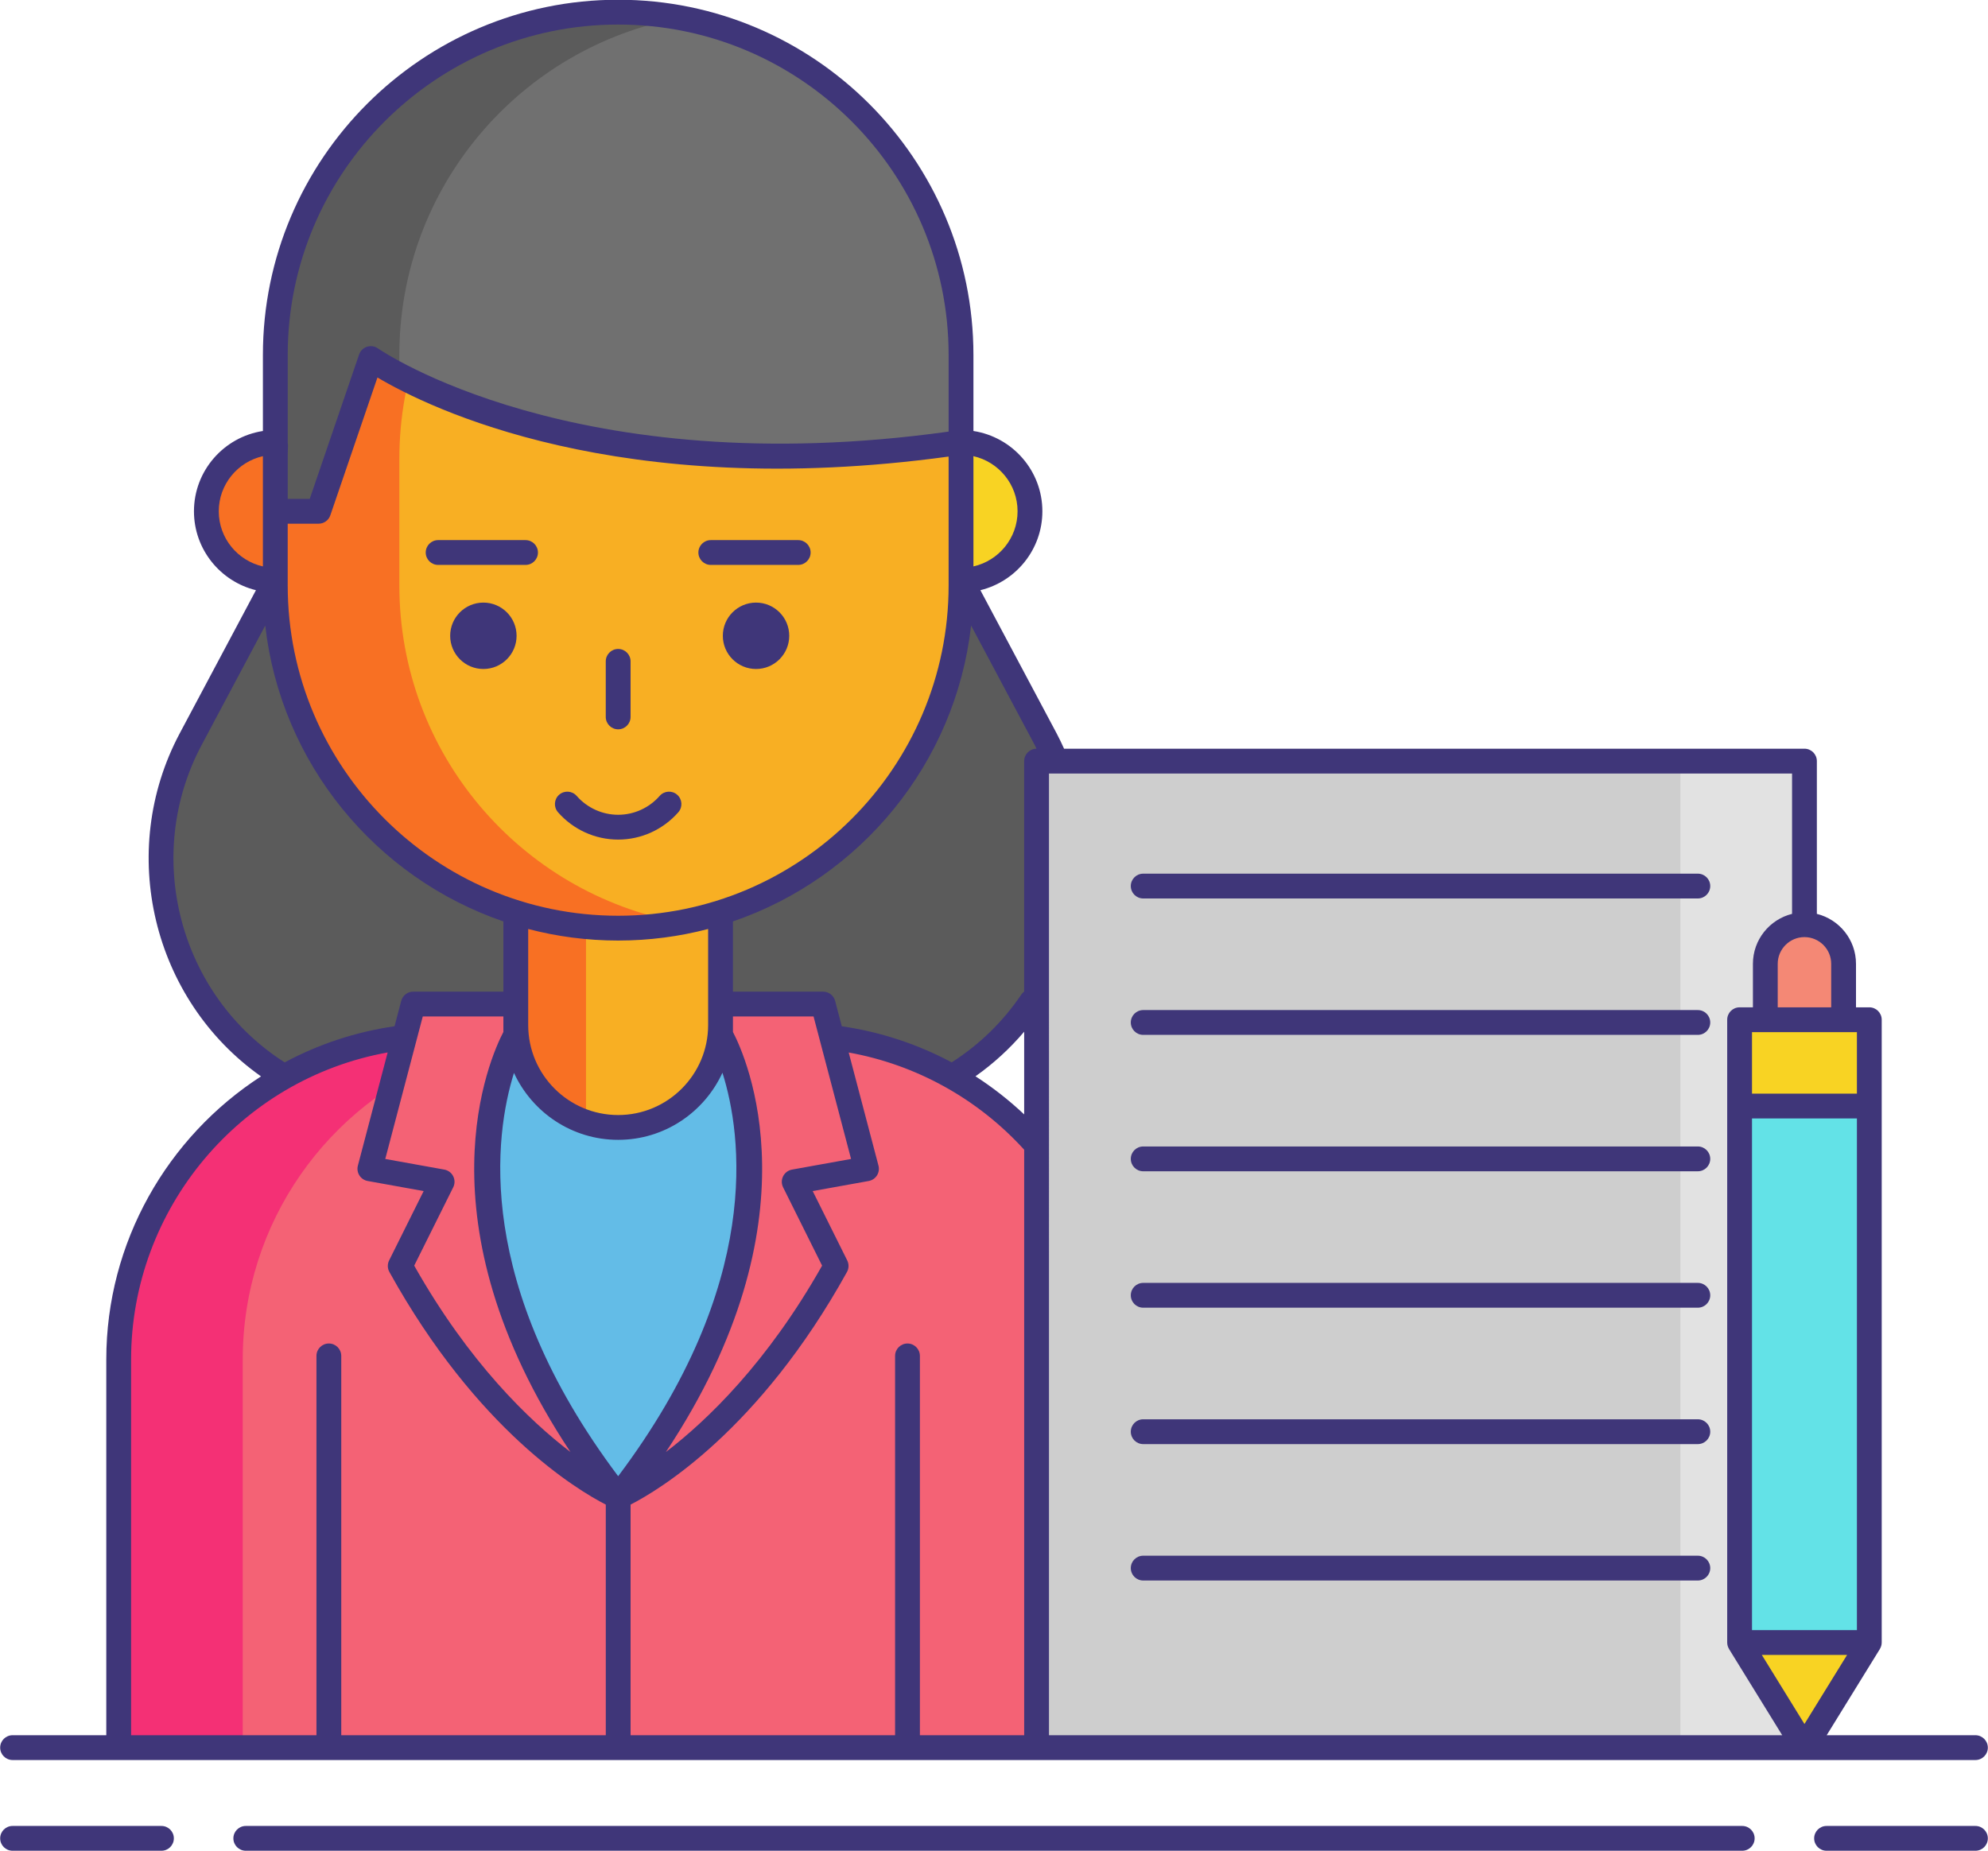 <?xml version="1.0" encoding="UTF-8" standalone="no"?><svg xmlns="http://www.w3.org/2000/svg" xmlns:xlink="http://www.w3.org/1999/xlink" contentScriptType="text/ecmascript" fill="#000000" width="240.4" zoomAndPan="magnify" contentStyleType="text/css" viewBox="7.8 16.1 240.4 223.9" height="223.9" preserveAspectRatio="xMidYMid meet" version="1"><g><g><path fill="#5b5b5b" d="M134.246,105.494l-10.233-19.221H82.552H41.092l-10.233,19.221c-9.012,16.928-0.499,37.885,17.764,43.735 l33.929,10.866l33.929-10.866C134.745,143.379,143.258,122.422,134.246,105.494z"/></g><g><path fill="#63bce7" d="M142.953,227.458H22.152v-36.461c0-27.454,22.256-49.71,49.71-49.71h21.381 c27.454,0,49.71,22.256,49.71,49.71V227.458z"/></g><g><path fill="#f8af23" d="M82.552,152.453L82.552,152.453c-6.837,0-12.379-5.542-12.379-12.379V123.82 c0-6.837,5.542-12.379,12.379-12.379h0c6.837,0,12.379,5.542,12.379,12.379v16.254C94.931,146.91,89.389,152.453,82.552,152.453z"/></g><g><path fill="#f8af23" d="M82.552,111.441c-1.36,0-2.665,0.227-3.888,0.632v39.747c1.224,0.405,2.529,0.632,3.888,0.632 c6.837,0,12.379-5.542,12.379-12.379V123.82C94.931,116.983,89.389,111.441,82.552,111.441z"/></g><g><path fill="#f87023" d="M70.173,123.82v16.254c0,5.477,3.561,10.115,8.491,11.747v-39.747 C73.734,113.704,70.173,118.343,70.173,123.82z"/></g><g><g><circle fill="#f87023" r="8.337" cx="41.092" cy="77.936"/></g><g><circle fill="#f8d323" r="8.337" cx="124.013" cy="77.936"/></g></g><g><path fill="#f8af23" d="M82.552,128.351L82.552,128.351c-22.898,0-41.461-18.563-41.461-41.461V71.603 c0-22.898,18.563-41.461,41.461-41.461h0c22.898,0,41.461,18.563,41.461,41.461V86.89 C124.013,109.788,105.45,128.351,82.552,128.351z"/></g><g><path fill="#f87023" d="M82.552,30.143L82.552,30.143c2.562,0,5.066,0.245,7.5,0.69c-19.316,3.531-33.961,20.435-33.961,40.771 V86.89c0,20.336,14.645,37.24,33.961,40.771c-2.434,0.445-4.938,0.69-7.5,0.69h0c-22.898,0-41.461-18.563-41.461-41.461V71.603 C41.092,48.705,59.654,30.143,82.552,30.143z"/></g><g><path fill="#707070" d="M41.092,77.936h5.235l6.316-18.472c0,0,24.004,17.113,71.37,10.135V59.029 c0-22.898-18.563-41.461-41.461-41.461h0c-22.898,0-41.461,18.563-41.461,41.461V77.936z"/></g><g><path fill="#5b5b5b" d="M90.052,18.258c-2.434-0.445-4.938-0.69-7.5-0.69h0c-22.898,0-41.461,18.563-41.461,41.461v18.907h5.235 l6.316-18.472c0,0,1.152,0.821,3.449,2.03v-2.465C56.092,38.694,70.737,21.79,90.052,18.258z"/></g><g><path fill="#f46275" d="M82.552,197.124v30.335h-60.4V180.52c0-21.667,17.565-39.232,39.232-39.232h0.854 C62.238,141.287,58.579,179.298,82.552,197.124z"/></g><g><path fill="#f43075" d="M61.384,141.287h0.854c0,0-0.094,0.986-0.153,2.7c-14.593,5.717-24.933,19.912-24.933,36.532v46.939h-15 V180.52C22.152,158.852,39.717,141.287,61.384,141.287z"/></g><g><path fill="#f46275" d="M82.554,197.124v30.335h60.4V180.52c0-21.667-17.565-39.232-39.232-39.232h-0.854 C102.868,141.287,106.527,179.298,82.554,197.124z"/></g><g><path fill="#f46275" d="M70.173,141.287c0,0-13.342,22.982,12.379,55.836c0,0-14.268-6.091-26.356-27.918l5.068-10.179 l-8.738-1.573l5.243-19.922h12.404V141.287z"/></g><g><path fill="#f46275" d="M94.931,141.287c0,0,13.342,22.982-12.379,55.836c0,0,14.268-6.091,26.356-27.918l-5.068-10.179 l8.738-1.573l-5.243-19.922H94.931V141.287z"/></g><g><g><path fill="#cecece" d="M133.148 108.148H226.005V227.458H133.148z"/></g><g><path fill="#e2e2e2" d="M211.005 108.148H226.005V227.458H211.005z"/></g><g><g><path fill="#63e2e7" d="M218.162 149.862H233.848V214.747H218.162z"/></g><g><path fill="#f8d323" d="M218.162 214.747L226.005 227.458 233.848 214.747z"/></g><g><path fill="#f8d323" d="M218.162 139.427H233.848V149.862H218.162z"/></g><g><path fill="#f48875" d="M226.005,127.933L226.005,127.933c-2.614,0-4.733,2.119-4.733,4.733v6.761h9.466v-6.761 C230.738,130.052,228.619,127.933,226.005,127.933z"/></g><g fill="#3f3679"><path d="M27.323,236.931H9.32c-0.829,0-1.5,0.671-1.5,1.5s0.671,1.5,1.5,1.5h18.003c0.829,0,1.5-0.671,1.5-1.5 S28.152,236.931,27.323,236.931z"/><path d="M246.68,236.931h-18.003c-0.829,0-1.5,0.671-1.5,1.5s0.671,1.5,1.5,1.5h18.003 c0.829,0,1.5-0.671,1.5-1.5S247.509,236.931,246.68,236.931z"/><path d="M218.479,236.931H37.521c-0.829,0-1.5,0.671-1.5,1.5s0.671,1.5,1.5,1.5h180.959 c0.829,0,1.5-0.671,1.5-1.5S219.308,236.931,218.479,236.931z"/><path d="M248.18,227.458c0-0.829-0.671-1.5-1.5-1.5h-17.987l6.431-10.424h-0.005 c0.142-0.229,0.228-0.498,0.228-0.788v-64.885v-10.435c0-0.829-0.671-1.5-1.5-1.5h-1.61v-5.261c0-2.919-2.019-5.368-4.733-6.042 v-18.476c0-0.829-0.671-1.5-1.5-1.5h-89.532c-0.283-0.623-0.578-1.248-0.903-1.859l-9.215-17.31 c4.295-1.055,7.495-4.927,7.495-9.543c0-4.913-3.624-8.984-8.337-9.711v-9.196c0-23.688-19.272-42.96-42.961-42.96 c-23.688,0-42.96,19.272-42.96,42.96v9.196c-4.713,0.726-8.337,4.798-8.337,9.711c0,4.616,3.2,8.489,7.495,9.543l-9.215,17.31 c-7.634,14.34-3.284,32.228,9.828,41.489c-11.31,7.315-18.71,20.052-18.71,34.242v45.439H9.32c-0.829,0-1.5,0.671-1.5,1.5 s0.671,1.5,1.5,1.5h123.828h92.857h20.675C247.509,228.958,248.18,228.287,248.18,227.458z M226.005,224.602l-5.155-8.355h10.31 L226.005,224.602z M232.348,213.247h-12.686v-61.885h12.686V213.247z M232.348,148.362h-12.686v-7.435h1.61h9.466h1.61V148.362z M229.238,132.666v5.261h-6.466v-5.261c0-1.782,1.45-3.232,3.233-3.232S229.238,130.884,229.238,132.666z M117.538,178.583 c-0.829,0-1.5,0.671-1.5,1.5v45.876H84.054v-27.893c3.405-1.743,15.57-8.997,26.167-28.133c0.239-0.432,0.25-0.953,0.031-1.395 l-4.176-8.388l6.769-1.219c0.412-0.074,0.774-0.317,0.999-0.669c0.225-0.353,0.292-0.784,0.186-1.188l-3.601-13.684 c8.135,1.463,15.609,5.586,21.22,11.758v70.812h-12.61v-45.876C119.038,179.254,118.366,178.583,117.538,178.583z M62.604,158.354c-0.212-0.422-0.61-0.719-1.075-0.803l-7.14-1.286l4.535-17.233h9.748v1.042v0.832 c-1.578,3.017-10.529,22.735,8.108,50.798c-5.03-3.85-12.28-10.834-18.89-22.539l4.715-9.47 C62.817,159.273,62.816,158.776,62.604,158.354z M69.952,145.857c2.198,4.77,7.013,8.096,12.6,8.096 c5.596,0,10.417-3.336,12.611-8.117c2.361,7.48,4.927,25.468-12.611,48.796C65.085,171.391,67.611,153.368,69.952,145.857z M42.592,79.436h3.735c0.642,0,1.212-0.408,1.419-1.015l5.698-16.668c6.175,3.672,29.133,15.028,69.062,9.564 c0.001,0.096,0.006,0.191,0.006,0.287V86.89c0,22.035-17.926,39.961-39.961,39.961c-22.034,0-39.96-17.926-39.96-39.961V79.436z M110.715,156.265l-7.14,1.286c-0.465,0.083-0.863,0.381-1.075,0.803c-0.212,0.422-0.213,0.919-0.002,1.342l4.715,9.47 c-6.609,11.705-13.861,18.689-18.89,22.54c18.637-28.063,9.687-47.782,8.109-50.799v-0.832v-1.042h9.748L110.715,156.265z M82.552,129.851c3.758,0,7.403-0.488,10.879-1.399v9.08v2.542c0,5.999-4.88,10.879-10.879,10.879 c-5.999,0-10.879-4.88-10.879-10.879v-2.542v-9.08C75.149,129.363,78.795,129.851,82.552,129.851z M131.648,150.878 c-1.827-1.721-3.797-3.265-5.888-4.612c2.189-1.546,4.157-3.351,5.888-5.39V150.878z M133.14,106.649 c-0.825,0.005-1.492,0.673-1.492,1.499v27.872c-0.124,0.096-0.239,0.206-0.332,0.343c-2.241,3.316-5.078,6.077-8.431,8.218 c-4.123-2.201-8.616-3.686-13.291-4.363l-0.807-3.068c-0.173-0.659-0.769-1.118-1.451-1.118H96.432v-8.494 c15.421-5.281,26.909-19.094,28.799-35.785l7.691,14.447C133,106.347,133.064,106.5,133.14,106.649z M130.85,77.936 c0,3.254-2.287,5.98-5.337,6.666V71.604c0-0.112-0.006-0.223-0.007-0.336C128.56,71.952,130.85,74.679,130.85,77.936z M42.592,59.029c0-22.034,17.926-39.96,39.96-39.96c22.035,0,39.961,17.926,39.961,39.96v9.269 c-45.289,6.307-68.767-9.892-69-10.056c-0.386-0.275-0.878-0.351-1.33-0.207c-0.451,0.145-0.807,0.495-0.96,0.943l-5.968,17.458 h-2.663v-4.833c0-0.531,0.01-1.059,0.031-1.585c0.005-0.12-0.009-0.237-0.031-0.35V59.029z M34.255,77.936 c0-3.254,2.287-5.98,5.337-6.666v0.334v6.333v6.666C36.542,83.916,34.255,81.19,34.255,77.936z M32.184,106.199l7.691-14.447 c1.889,16.691,13.378,30.505,28.799,35.785v8.494H57.769c-0.682,0-1.277,0.459-1.451,1.118l-0.807,3.066 c-4.758,0.688-9.232,2.195-13.287,4.37C29.458,136.44,25.044,119.609,32.184,106.199z M23.652,180.52 c0-18.264,13.225-33.941,31.026-37.136l-3.602,13.688c-0.106,0.405-0.039,0.835,0.186,1.188 c0.225,0.353,0.587,0.596,0.999,0.669l6.769,1.219l-4.176,8.388c-0.22,0.442-0.208,0.963,0.031,1.395 c10.6,19.141,22.768,26.394,26.169,28.135v27.892H49.067v-45.876c0-0.829-0.671-1.5-1.5-1.5s-1.5,0.671-1.5,1.5v45.876H23.652 V180.52z M134.648,109.648h89.857v16.976c-2.713,0.674-4.733,3.124-4.733,6.042v5.261h-1.61c-0.829,0-1.5,0.671-1.5,1.5v10.435 v64.885c0,0.29,0.086,0.558,0.228,0.788h-0.005l6.431,10.424h-88.669V109.648z"/><path d="M66.253,88.978c-2.217,0-4.015,1.797-4.015,4.015c0,2.217,1.797,4.015,4.015,4.015 c2.217,0,4.015-1.797,4.015-4.015C70.267,90.776,68.47,88.978,66.253,88.978z"/><path d="M99.224,88.978c-2.217,0-4.015,1.797-4.015,4.015c0,2.217,1.797,4.015,4.015,4.015 c2.217,0,4.015-1.797,4.015-4.015C103.239,90.776,101.442,88.978,99.224,88.978z"/><path d="M82.552,104.305c0.829,0,1.5-0.671,1.5-1.5v-6.721c0-0.829-0.671-1.5-1.5-1.5s-1.5,0.671-1.5,1.5v6.721 C81.052,103.634,81.724,104.305,82.552,104.305z"/><path d="M82.552,117.64c2.782,0,5.434-1.205,7.276-3.307c0.546-0.623,0.484-1.571-0.139-2.117 c-0.623-0.546-1.57-0.484-2.117,0.139c-1.272,1.452-3.103,2.284-5.02,2.284s-3.747-0.833-5.02-2.284 c-0.546-0.624-1.494-0.685-2.117-0.139c-0.623,0.546-0.685,1.494-0.139,2.117C77.119,116.435,79.771,117.64,82.552,117.64z"/><path d="M60.781,84.421h10.571c0.829,0,1.5-0.671,1.5-1.5s-0.671-1.5-1.5-1.5H60.781c-0.829,0-1.5,0.671-1.5,1.5 S59.953,84.421,60.781,84.421z"/><path d="M93.753,84.421h10.571c0.829,0,1.5-0.671,1.5-1.5s-0.671-1.5-1.5-1.5H93.753c-0.829,0-1.5,0.671-1.5,1.5 S92.924,84.421,93.753,84.421z"/><path d="M213.112,121.761h-67.071c-0.829,0-1.5,0.671-1.5,1.5s0.671,1.5,1.5,1.5h67.071 c0.829,0,1.5-0.671,1.5-1.5S213.94,121.761,213.112,121.761z"/><path d="M213.112,138.258h-67.071c-0.829,0-1.5,0.671-1.5,1.5s0.671,1.5,1.5,1.5h67.071 c0.829,0,1.5-0.671,1.5-1.5S213.94,138.258,213.112,138.258z"/><path d="M213.112,154.755h-67.071c-0.829,0-1.5,0.671-1.5,1.5s0.671,1.5,1.5,1.5h67.071 c0.829,0,1.5-0.671,1.5-1.5S213.94,154.755,213.112,154.755z"/><path d="M213.112,171.253h-67.071c-0.829,0-1.5,0.671-1.5,1.5s0.671,1.5,1.5,1.5h67.071 c0.829,0,1.5-0.671,1.5-1.5S213.94,171.253,213.112,171.253z"/><path d="M213.112,187.75h-67.071c-0.829,0-1.5,0.671-1.5,1.5s0.671,1.5,1.5,1.5h67.071 c0.829,0,1.5-0.671,1.5-1.5S213.94,187.75,213.112,187.75z"/><path d="M213.112,204.248h-67.071c-0.829,0-1.5,0.671-1.5,1.5s0.671,1.5,1.5,1.5h67.071 c0.829,0,1.5-0.671,1.5-1.5S213.94,204.248,213.112,204.248z"/></g></g></g></g></svg>